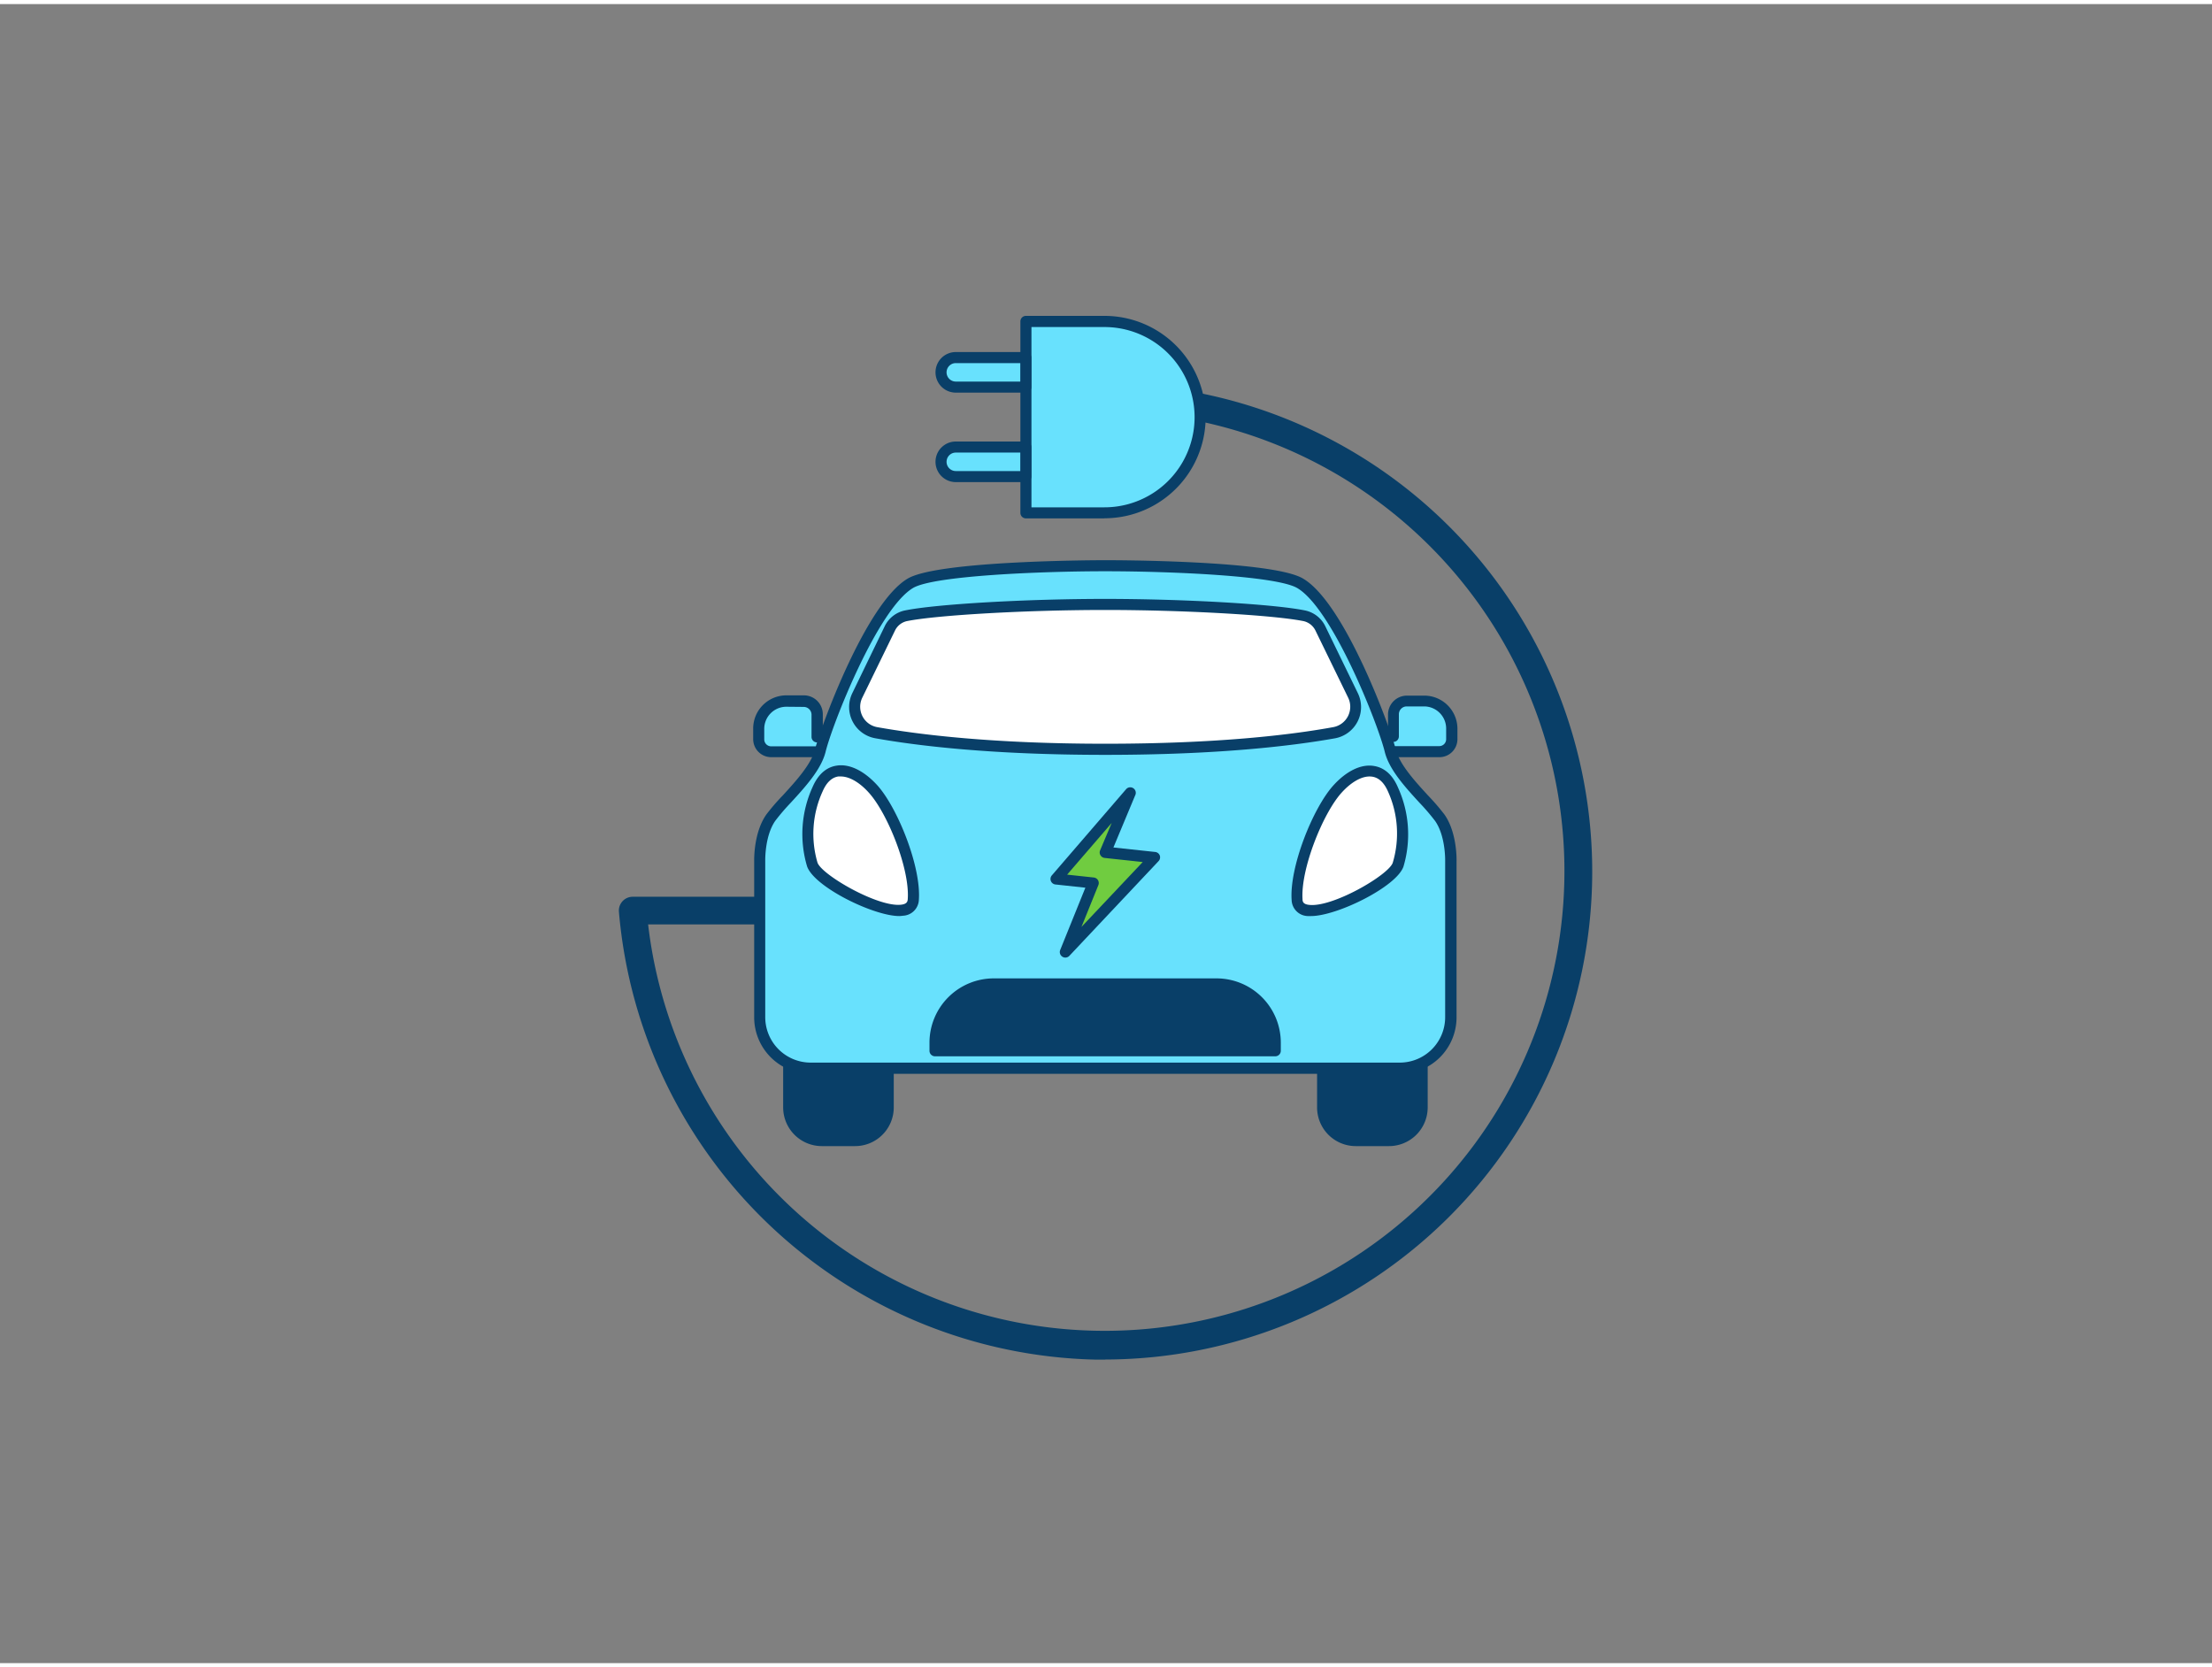 <svg xmlns="http://www.w3.org/2000/svg" viewBox="0 0 400 300" width="406" height="306" class="illustration styles_illustrationTablet__1DWOa"><rect x="0" y="0" width="400" height="300" fill="#808080" stroke="none"/><g id="_334_eco_car_outline" data-name="#334_eco_car_outline"><path d="M199.88,245.12l-1.7,0a88.54,88.54,0,0,1-86.26-81,2.5,2.5,0,0,1,2.49-2.7H144.2a2.5,2.5,0,0,1,0,5h-27a83.13,83.13,0,1,0,84.27-92.75c-2.26-.05-4.55,0-6.79.14a2.5,2.5,0,1,1-.31-5c2.38-.15,4.8-.2,7.19-.15a88.23,88.23,0,0,1-1.65,176.44Z" fill="#093f68"></path><path d="M142.6,184.71h18a0,0,0,0,1,0,0v14.78a6,6,0,0,1-6,6h-5.93a6,6,0,0,1-6-6V184.71A0,0,0,0,1,142.6,184.71Z" fill="#093f68"></path><path d="M154.55,206.51h-5.93a7,7,0,0,1-7-7V184.71a1,1,0,0,1,1-1h18a1,1,0,0,1,1,1v14.78A7,7,0,0,1,154.55,206.51Zm-11-20.8v13.78a5,5,0,0,0,5,5h5.93a5,5,0,0,0,5-5V185.71Z" fill="#093f68"></path><path d="M239.14,184.71h18a0,0,0,0,1,0,0v14.78a6,6,0,0,1-6,6h-5.93a6,6,0,0,1-6-6V184.71A0,0,0,0,1,239.14,184.71Z" fill="#093f68"></path><path d="M251.09,206.51h-5.92a7,7,0,0,1-7-7V184.71a1,1,0,0,1,1-1h18a1,1,0,0,1,1,1v14.78A7,7,0,0,1,251.09,206.51Zm-11-20.8v13.78a5,5,0,0,0,5,5h5.92a5,5,0,0,0,5-5V185.71Z" fill="#093f68"></path><path d="M147.75,132.47v-4a2.41,2.41,0,0,0-2.41-2.42h-3.18a5,5,0,0,0-5,5v1.91a2.26,2.26,0,0,0,2.26,2.25H151.2v-2.71Z" fill="#68e1fd"></path><path d="M151.2,136.18H139.46a3.26,3.26,0,0,1-3.26-3.25V131a6,6,0,0,1,6-6h3.18a3.42,3.42,0,0,1,3.41,3.42v3h2.45a1,1,0,0,1,1,1v2.71A1,1,0,0,1,151.2,136.18Zm-9-9.12a4,4,0,0,0-4,4v1.91a1.26,1.26,0,0,0,1.26,1.25H150.2v-.71h-2.45a1,1,0,0,1-1-1v-4a1.42,1.42,0,0,0-1.41-1.42Z" fill="#093f68"></path><path d="M252,132.47v-4a2.41,2.41,0,0,1,2.41-2.42h3.19a5,5,0,0,1,4.95,5v1.91a2.25,2.25,0,0,1-2.25,2.25H248.51v-2.71Z" fill="#68e1fd"></path><path d="M260.26,136.18H248.51a1,1,0,0,1-1-1v-2.71a1,1,0,0,1,1-1H251v-3a3.42,3.42,0,0,1,3.41-3.42h3.19a6,6,0,0,1,5.95,6v1.91A3.26,3.26,0,0,1,260.26,136.18Zm-10.75-2h10.75a1.25,1.25,0,0,0,1.25-1.25V131a4,4,0,0,0-3.95-4h-3.19a1.42,1.42,0,0,0-1.41,1.42v4a1,1,0,0,1-1,1h-2.45Z" fill="#093f68"></path><path d="M262.33,154.92s.13-4.75-2-7.79-7.88-7.79-8.95-12.15-9.27-26.14-16.31-30.25c-4.33-2.53-25.07-3.17-35.21-3.17s-30.89.64-35.22,3.17c-7,4.11-15.24,25.89-16.31,30.25s-6.81,9.11-8.94,12.15-2,7.79-2,7.79v28.31a9.21,9.21,0,0,0,9.21,9.21H253.13a9.2,9.2,0,0,0,9.2-9.21V154.92Z" fill="#68e1fd"></path><path d="M253.13,193.44H146.59a10.22,10.22,0,0,1-10.21-10.21V154.92c0-.18-.11-5.09,2.19-8.36a37.46,37.46,0,0,1,3-3.48c2.29-2.51,5.15-5.62,5.82-8.34.86-3.5,9.12-26.4,16.78-30.87,5.59-3.27,34.49-3.31,35.72-3.31s30.13,0,35.72,3.31c7.65,4.46,15.92,27.37,16.78,30.87.66,2.72,3.52,5.83,5.82,8.34a40.81,40.81,0,0,1,3,3.48c2.25,3.21,2.19,8,2.18,8.38v28.29A10.22,10.22,0,0,1,253.13,193.44Zm-53.27-90.88c-11.87,0-30.91.81-34.71,3-6.38,3.73-14.6,24.54-15.85,29.63-.79,3.21-3.71,6.4-6.29,9.21a38.42,38.42,0,0,0-2.81,3.28c-1.91,2.72-1.82,7.14-1.82,7.19v28.33a8.22,8.22,0,0,0,8.21,8.21H253.13a8.21,8.21,0,0,0,8.2-8.21V154.9c0-.05.09-4.47-1.82-7.19a38.42,38.42,0,0,0-2.81-3.28c-2.58-2.81-5.5-6-6.29-9.21-1.24-5.09-9.47-25.91-15.84-29.63C230.76,103.37,211.73,102.56,199.86,102.56Z" fill="#093f68"></path><path d="M244.69,125a4.75,4.75,0,0,1-3.43,6.75c-7.08,1.27-20.54,3-41.4,3s-34.33-1.71-41.41-3A4.74,4.74,0,0,1,155,125l5.91-12.12a4.17,4.17,0,0,1,2.93-2.28c5.59-1.15,21.72-2.07,36-2.07s30.39.92,36,2.07a4.19,4.19,0,0,1,2.93,2.28Z" fill="#fff"></path><path d="M199.86,135.76c-20.49,0-33.92-1.63-41.58-3a5.74,5.74,0,0,1-4.15-8.17L160,112.47a5.23,5.23,0,0,1,3.63-2.82c5.61-1.15,21.85-2.09,36.19-2.09s30.57.94,36.19,2.09a5.25,5.25,0,0,1,3.63,2.82l5.9,12.13a5.74,5.74,0,0,1-4.14,8.17C233.77,134.13,220.34,135.76,199.86,135.76Zm0-26.2c-14.23,0-30.28.92-35.79,2a3.15,3.15,0,0,0-2.23,1.73l-5.91,12.13a3.74,3.74,0,0,0,2.7,5.33c7.58,1.35,20.89,3,41.23,3s33.64-1.61,41.22-3a3.75,3.75,0,0,0,2.71-5.33h0l-5.91-12.13a3.17,3.17,0,0,0-2.24-1.73C230.14,110.48,214.08,109.56,199.86,109.56Z" fill="#093f68"></path><path d="M165.15,162c.41-5.84-3.82-16.11-7.23-19.94s-7.9-5-10.08,0a19.24,19.24,0,0,0-1,13.6C148.11,159.18,164.73,167.79,165.15,162Z" fill="#fff"></path><path d="M162.63,164.91c-4.66,0-15.41-5.27-16.69-9a20.46,20.46,0,0,1,1-14.33c1.23-2.83,3-3.67,4.34-3.87,2.34-.38,5,.94,7.41,3.6,3.65,4.11,7.9,14.67,7.47,20.68a3,3,0,0,1-2.88,2.86A6.05,6.05,0,0,1,162.63,164.91Zm-10.57-25.24a3.88,3.88,0,0,0-.48,0c-1.18.19-2.13,1.09-2.82,2.69a18.44,18.44,0,0,0-.93,12.89c.77,2.22,11,8.14,15.17,7.6,1-.13,1.12-.57,1.15-1,.39-5.42-3.6-15.42-7-19.21C155.48,140.76,153.61,139.67,152.06,139.67Z" fill="#093f68"></path><path d="M234.57,162c-.42-5.84,3.81-16.11,7.22-19.94s7.9-5,10.08,0a19.3,19.3,0,0,1,1,13.6C251.6,159.18,235,167.79,234.57,162Z" fill="#fff"></path><path d="M237.08,164.91q-.33,0-.63,0a3,3,0,0,1-2.88-2.86c-.43-6,3.82-16.57,7.47-20.68,2.37-2.66,5.08-4,7.41-3.6,1.3.2,3.11,1,4.34,3.87a20.46,20.46,0,0,1,1,14.33C252.5,159.64,241.74,164.91,237.08,164.91Zm10.57-25.24c-1.54,0-3.41,1.09-5.11,3-3.37,3.79-7.36,13.79-7,19.21,0,.44.14.88,1.14,1,4.22.55,14.4-5.38,15.17-7.6A18.43,18.43,0,0,0,251,142.4c-.7-1.6-1.65-2.5-2.83-2.69A3.58,3.58,0,0,0,247.65,139.67Z" fill="#093f68"></path><path d="M179.7,177.18H220a10.62,10.62,0,0,1,10.62,10.62v1.47a0,0,0,0,1,0,0H169.08a0,0,0,0,1,0,0V187.8A10.62,10.62,0,0,1,179.7,177.18Z" fill="#093f68"></path><path d="M230.63,190.27H169.08a1,1,0,0,1-1-1V187.8a11.63,11.63,0,0,1,11.62-11.62H220a11.63,11.63,0,0,1,11.61,11.62v1.47A1,1,0,0,1,230.63,190.27Zm-60.55-2h59.55v-.47a9.62,9.62,0,0,0-9.61-9.62H179.7a9.63,9.63,0,0,0-9.62,9.62Z" fill="#093f68"></path><polygon points="204.42 142.58 190.97 158.2 197.69 158.92 192.65 171.42 208.75 154.36 199.86 153.4 204.42 142.58" fill="#70cc40"></polygon><path d="M192.65,172.42a1,1,0,0,1-.54-.16,1,1,0,0,1-.39-1.22l4.55-11.26-5.41-.58a1,1,0,0,1-.65-1.65l13.46-15.62a1,1,0,0,1,1.67,1l-4,9.58,7.55.81a1,1,0,0,1,.84.65,1,1,0,0,1-.22,1L193.38,172.1A1,1,0,0,1,192.65,172.42Zm.32-15,4.83.52a1,1,0,0,1,.75.48,1,1,0,0,1,.07.89l-3.06,7.57,11.08-11.74-6.89-.74a1,1,0,0,1-.75-.49.94.94,0,0,1-.06-.89l2.09-4.95Z" fill="#093f68"></path><path d="M202.82,57.38H217a0,0,0,0,1,0,0V92a0,0,0,0,1,0,0h-14.2a17.3,17.3,0,0,1-17.3-17.3v0a17.3,17.3,0,0,1,17.3-17.3Z" transform="translate(402.54 149.36) rotate(-180)" fill="#68e1fd"></path><path d="M199.72,93h-14.2a1,1,0,0,1-1-1V57.38a1,1,0,0,1,1-1h14.2a18.3,18.3,0,1,1,0,36.6Zm-13.2-2h13.2a16.3,16.3,0,1,0,0-32.6h-13.2Z" fill="#093f68"></path><path d="M170.17,80.1h12.65a2.67,2.67,0,0,1,2.67,2.67v0a2.67,2.67,0,0,1-2.67,2.67H170.17a0,0,0,0,1,0,0V80.1A0,0,0,0,1,170.17,80.1Z" transform="translate(355.67 165.55) rotate(-180)" fill="#68e1fd"></path><path d="M185.5,86.44H172.84a3.67,3.67,0,0,1,0-7.34H185.5a1,1,0,0,1,1,1v5.34A1,1,0,0,1,185.5,86.44ZM172.84,81.1a1.67,1.67,0,0,0,0,3.34H184.5V81.1Z" fill="#093f68"></path><path d="M170.17,63.92h12.65a2.67,2.67,0,0,1,2.67,2.67v0a2.67,2.67,0,0,1-2.67,2.67H170.17a0,0,0,0,1,0,0V63.92a0,0,0,0,1,0,0Z" transform="translate(355.67 133.18) rotate(180)" fill="#68e1fd"></path><path d="M185.5,70.26H172.84a3.67,3.67,0,0,1,0-7.34H185.5a1,1,0,0,1,1,1v5.34A1,1,0,0,1,185.5,70.26Zm-12.66-5.34a1.67,1.67,0,0,0,0,3.34H184.5V64.92Z" fill="#093f68"></path></g></svg>